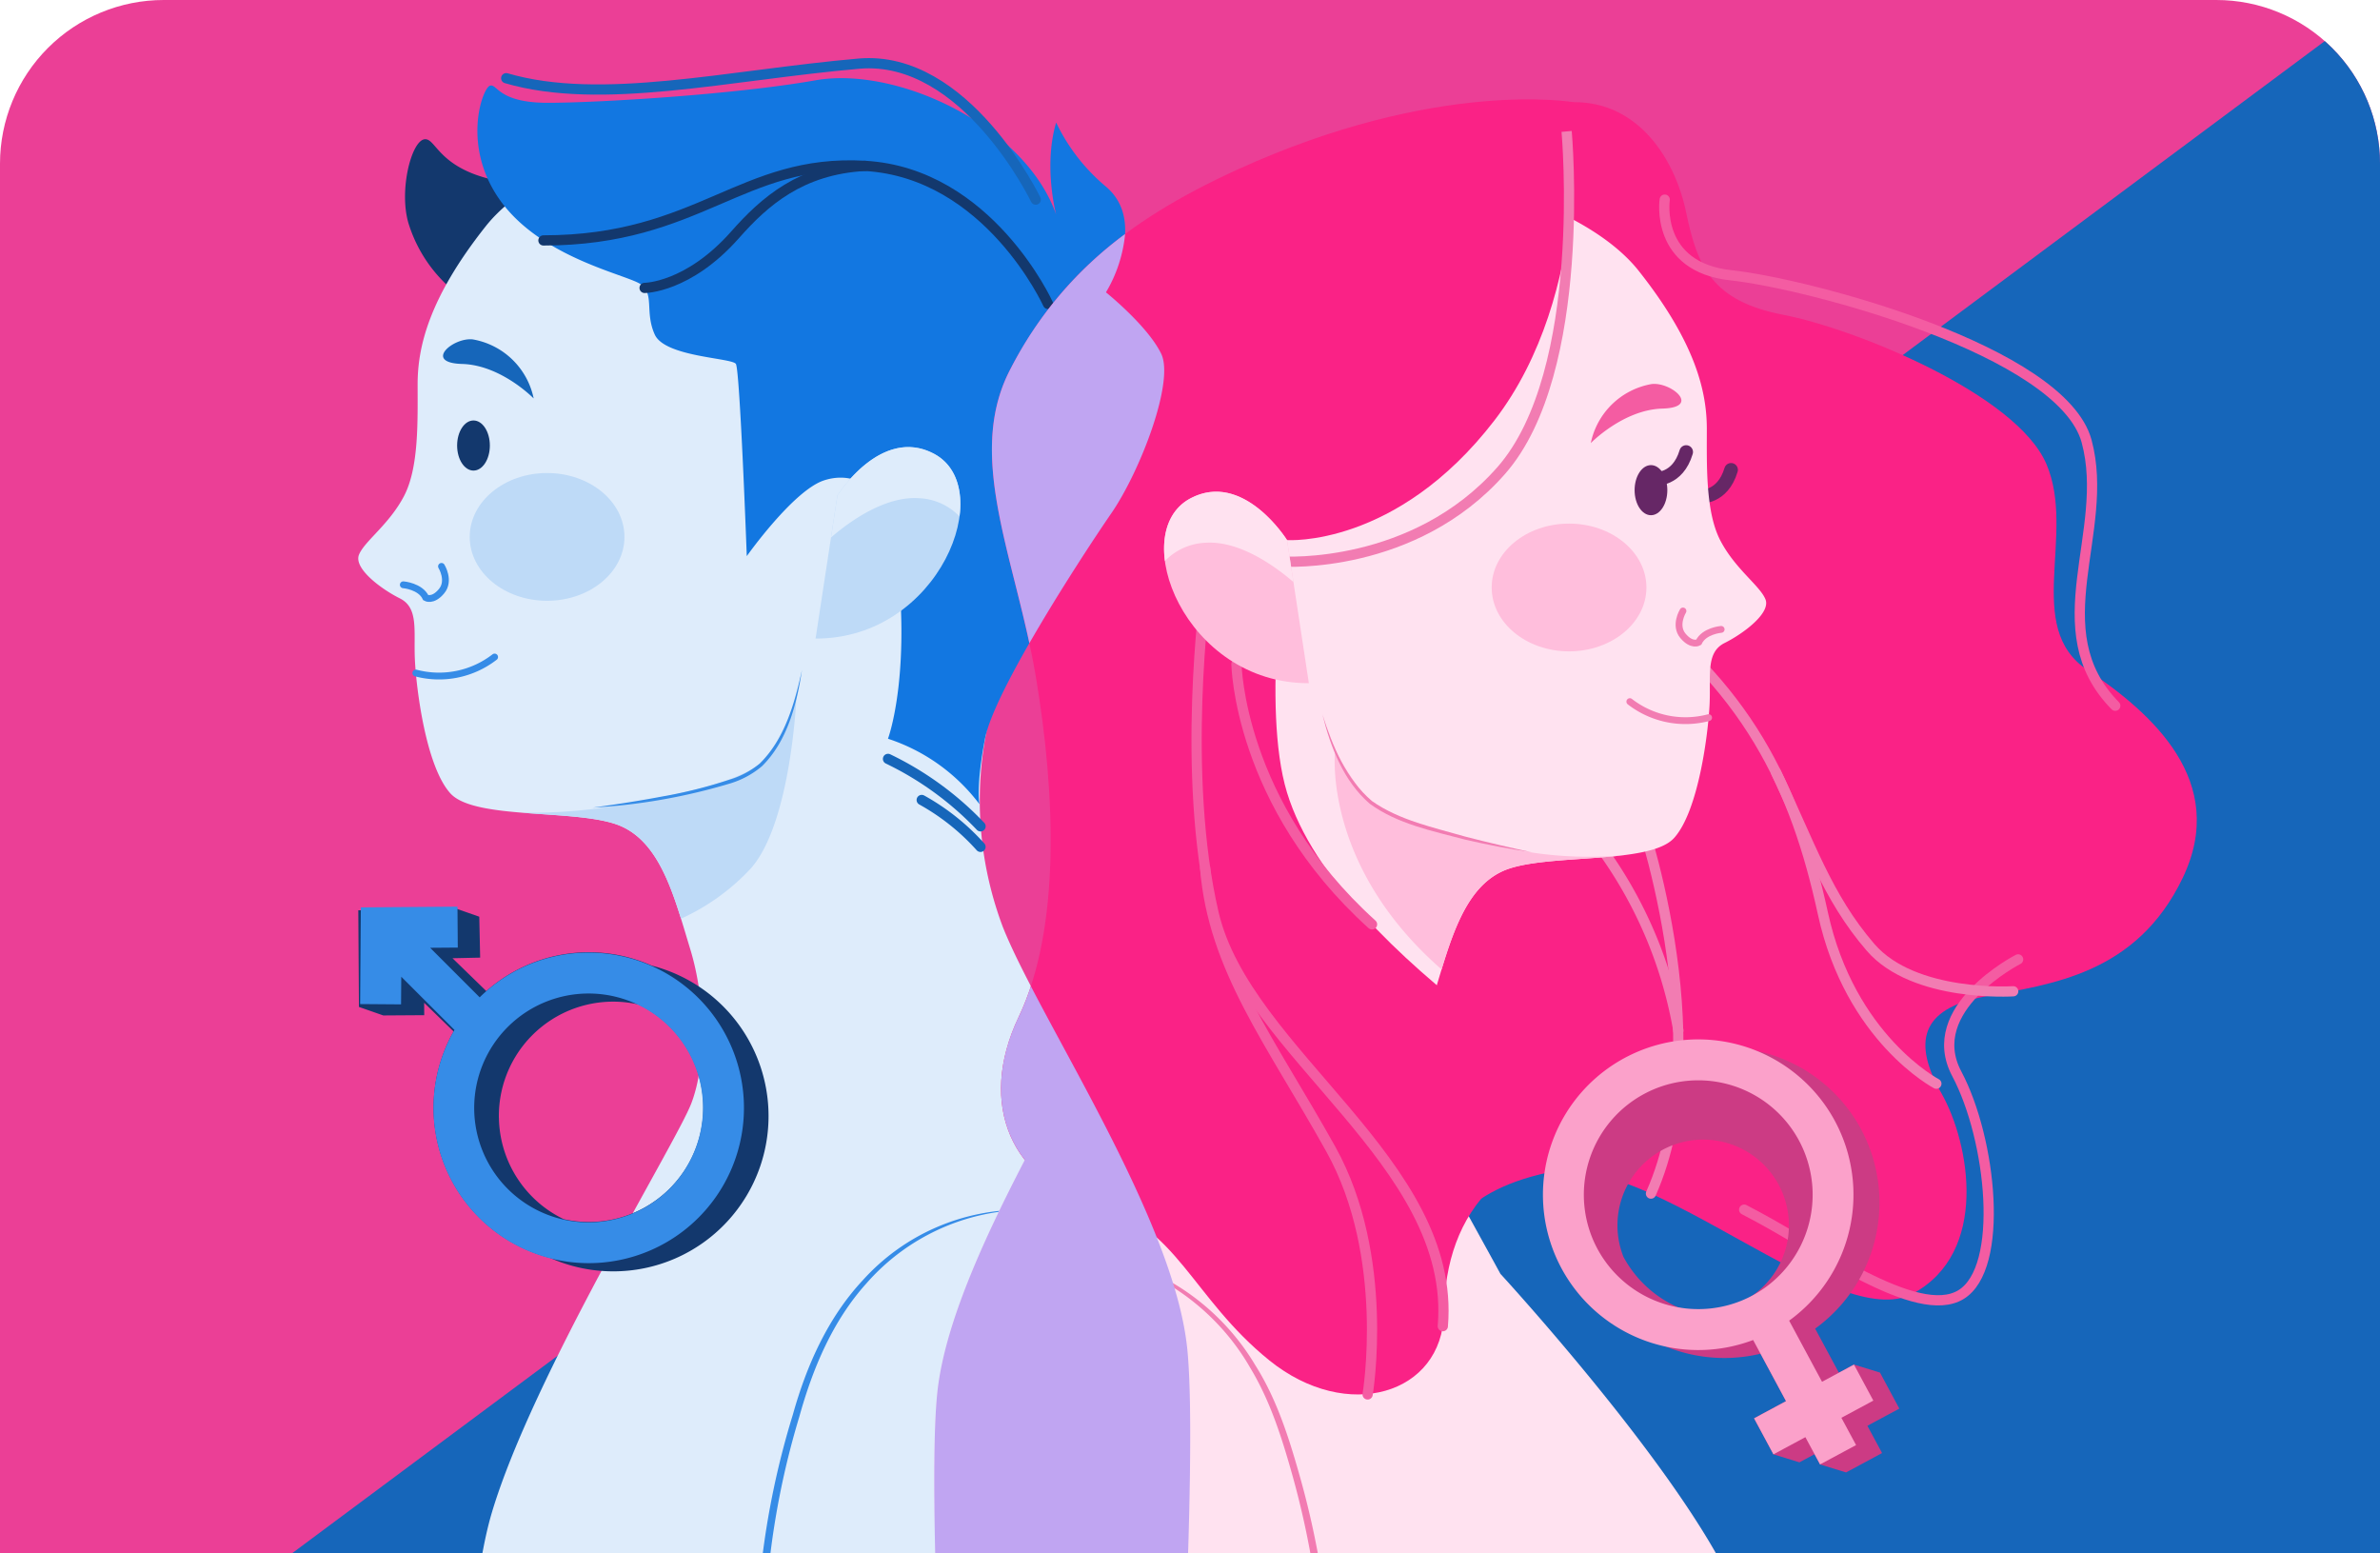<svg xmlns="http://www.w3.org/2000/svg" xmlns:xlink="http://www.w3.org/1999/xlink" width="349" height="227.742" viewBox="0 0 349 227.742">
  <defs>
    <clipPath id="clip-path">
      <path id="Rectángulo_392869" data-name="Rectángulo 392869" d="M24,0H325a24,24,0,0,1,24,24V227.742a0,0,0,0,1,0,0H0a0,0,0,0,1,0,0V24A24,24,0,0,1,24,0Z" transform="translate(206 16279.947)" fill="#fcf7f1"/>
    </clipPath>
    <clipPath id="clip-path-2">
      <rect id="Rectángulo_392866" data-name="Rectángulo 392866" width="37.53" height="265.077" fill="none"/>
    </clipPath>
  </defs>
  <g id="_4" data-name="4" transform="translate(-206 -16279.947)" clip-path="url(#clip-path)">
    <g id="Grupo_1075965" data-name="Grupo 1075965" transform="translate(12.849)">
      <path id="Trazado_831540" data-name="Trazado 831540" d="M0,0H349V259.581H0Z" transform="translate(193.151 16279.948)" fill="#eb3f96"/>
      <path id="Trazado_830528" data-name="Trazado 830528" d="M349,0,0,259.582H349Z" transform="translate(193.151 16279.947)" fill="#1666ba"/>
    </g>
    <g id="Grupo_1075963" data-name="Grupo 1075963" transform="translate(236.983 16276.421)">
      <g id="Grupo_1075964" data-name="Grupo 1075964" transform="translate(19.057 12.793)">
        <path id="Trazado_830478" data-name="Trazado 830478" d="M259.583,259.583Z" transform="translate(-0.317 6.815)" fill="#1666ba"/>
        <g id="Grupo_1075961" data-name="Grupo 1075961" transform="translate(0 0)">
          <g id="Grupo_1075966" data-name="Grupo 1075966">
            <path id="Trazado_830479" data-name="Trazado 830479" d="M62.906,68.407a20.855,20.855,0,0,1-7.045-10.043c-1.583-4.772.278-12.292,2.238-12.592s1.959,5.546,14.551,6.6c0,0,3.147,8.844-9.744,16.039" transform="translate(-45.912 -34.615)" fill="#13386d"/>
            <path id="Trazado_830480" data-name="Trazado 830480" d="M110.929,42.935c-16.811-3.161-40.773,3.4-49.168,13.991s-9.993,17.788-9.993,23.184.2,12.192-2,16.389-5.8,6.6-6.6,8.594,3.2,5,6,6.4,2,4.8,2.2,8.994,1.6,15.59,5.2,19.587,18.988,2.2,24.984,4.8,7.945,10.693,10.193,18.038,2.4,16.789.149,22.635S68.657,225.416,62.661,245.5s-4.5,77.649-4.5,77.649H161s5.7-82.746,3.6-101.933-21.586-47.969-26.982-61.46a52.616,52.616,0,0,1,3.3-44.371c7.8-13.491,15.89-27.582,6.3-47.069s-24.584-23.184-36.276-25.383" transform="translate(-40.569 -33.028)" fill="#deecfb"/>
            <path id="Trazado_830481" data-name="Trazado 830481" d="M179.67,325.059a31.639,31.639,0,0,0-23.349,10.811c-4.944,5.5-7.856,12.454-9.815,19.507a119.729,119.729,0,0,0-5.065,30.473c-.205,5.923-.033,11.862-.43,17.789-1.373,14.786-5.3,29.244-9.46,43.44,3.617-14.312,7.267-28.762,8.49-43.5.509-8.873-.112-17.814.921-26.669a121.475,121.475,0,0,1,4.589-21.811c2-7.168,5.12-14.2,10.246-19.7a31.233,31.233,0,0,1,23.873-10.336" transform="translate(-79.33 -156.956)" fill="#368ce7"/>
            <path id="Trazado_830482" data-name="Trazado 830482" d="M109.046,223.619a32.042,32.042,0,0,0,10.278-7.411c5.928-6.769,6.663-25.31,6.663-25.31s-1.2,5.7-3.886,8.7c-3.131,3.5-10.323,5.2-20.1,7.008a76.639,76.639,0,0,1-16.342,1.461h0c5.368.441,11.318.565,14.547,1.964,4.794,2.078,7,7.671,8.841,13.584" transform="translate(-59.225 -98.195)" fill="#bedaf7"/>
            <path id="Trazado_830483" data-name="Trazado 830483" d="M134.933,184.229c-.763,5.009-2.132,10.423-5.862,14.107a13.091,13.091,0,0,1-4.566,2.5,87.12,87.12,0,0,1-20.252,3.578c3.393-.468,6.779-.99,10.143-1.625a69.6,69.6,0,0,0,9.921-2.482,12.543,12.543,0,0,0,4.41-2.349c3.665-3.581,5.137-8.846,6.206-13.73" transform="translate(-67.372 -95.273)" fill="#368ce7"/>
            <path id="Trazado_830484" data-name="Trazado 830484" d="M73.66,122.812c0,2.029-1.074,3.673-2.4,3.673s-2.4-1.644-2.4-3.673,1.074-3.673,2.4-3.673,2.4,1.645,2.4,3.673" transform="translate(-51.868 -66.76)" fill="#13386d"/>
            <path id="Trazado_830485" data-name="Trazado 830485" d="M54.814,159.9s2.5.2,3.3,1.9c0,0,1,.6,2.3-.95s0-3.647,0-3.647" transform="translate(-45.714 -83.432)" fill="none" stroke="#368ce7" stroke-linecap="round" stroke-miterlimit="10" stroke-width="1"/>
            <path id="Trazado_830486" data-name="Trazado 830486" d="M58.084,183.2a13.311,13.311,0,0,0,11.553-2.347" transform="translate(-47.147 -93.793)" fill="none" stroke="#368ce7" stroke-linecap="round" stroke-miterlimit="10" stroke-width="1"/>
            <path id="Trazado_830487" data-name="Trazado 830487" d="M78.478,106.627s-4.762-4.9-10.493-5.059-1.331-3.921,1.558-3.6a11.049,11.049,0,0,1,8.935,8.663" transform="translate(-50.26 -57.475)" fill="#1666ba"/>
            <path id="Trazado_830488" data-name="Trazado 830488" d="M94.835,142.215c0,5.172-5.079,9.365-11.345,9.365s-11.345-4.193-11.345-9.365,5.079-9.365,11.345-9.365,11.345,4.193,11.345,9.365" transform="translate(-53.306 -72.766)" fill="#bedaf7"/>
            <path id="Trazado_830489" data-name="Trazado 830489" d="M135.239,96.811c-1.006-6.908-5.8-9.494-10.293-7.995s-11.293,11.093-11.293,11.093-1-27.282-1.6-28.182-10.393-1-11.892-4.3,0-6-2.1-7.4-14.191-3.8-20.287-11.892-2.9-16.789-1.8-17.189,1.1,2.5,8.495,2.5,27.377-1.2,39.272-3.3,30.682,6.6,35.279,19.687c0,0-1.9-7.095,0-13.491a27.977,27.977,0,0,0,7.3,9.394c5.2,4.4,2,11.992,0,15.49,0,0,6.1,4.9,8.095,8.994s-3.1,17.288-7.3,23.384-17.175,25.983-18.531,33.078-.806,9.6-.806,9.6a27.528,27.528,0,0,0-13.42-9.6s3.776-9.993.878-29.88" transform="translate(-54.187 -27.642)" fill="#1277e1"/>
            <path id="Trazado_830490" data-name="Trazado 830490" d="M159.316,45.927S149.064,24.615,133.383,25.99c-19.227,1.686-37.775,6.221-51.716,2.136" transform="translate(-57.477 -25.926)" fill="none" stroke="#1666ba" stroke-linecap="round" stroke-linejoin="round" stroke-width="1.5"/>
            <path id="Trazado_830491" data-name="Trazado 830491" d="M165.37,72.9s-8.694-19.187-26.832-20.237S114.226,63.578,91.38,63.593" transform="translate(-61.732 -37.611)" fill="none" stroke="#13386d" stroke-linecap="round" stroke-linejoin="round" stroke-width="1.5"/>
            <path id="Trazado_830492" data-name="Trazado 830492" d="M117.779,70.607s6.39,0,13.286-7.806c4.307-4.875,9.634-9.574,19.037-10.086" transform="translate(-73.297 -37.662)" fill="none" stroke="#13386d" stroke-linecap="round" stroke-linejoin="round" stroke-width="1.5"/>
            <path id="Trazado_830493" data-name="Trazado 830493" d="M181.3,207.437a46.492,46.492,0,0,1,13.567,9.883" transform="translate(-101.122 -105.44)" fill="none" stroke="#1666ba" stroke-linecap="round" stroke-linejoin="round" stroke-width="1.5"/>
            <path id="Trazado_830494" data-name="Trazado 830494" d="M190.1,218.155a33.055,33.055,0,0,1,8.618,6.869" transform="translate(-104.98 -110.135)" fill="none" stroke="#1666ba" stroke-linecap="round" stroke-linejoin="round" stroke-width="1.5"/>
            <path id="Trazado_830495" data-name="Trazado 830495" d="M162.4,154.16l3.2-20.986s6.4-10.26,14.191-6.1c9.393,5.022.8,27.136-17.391,27.082" transform="translate(-92.845 -69.802)" fill="#bedaf7"/>
            <path id="Trazado_830496" data-name="Trazado 830496" d="M181.557,127.079c-7.79-4.164-14.191,6.1-14.191,6.1l-.939,6.157c2.6-2.245,7.867-6.114,12.931-5.757a8.737,8.737,0,0,1,5.909,2.671c.523-3.977-.606-7.506-3.711-9.166" transform="translate(-94.608 -69.802)" fill="#deecfb"/>
            <path id="Trazado_830497" data-name="Trazado 830497" d="M309.78,36.087c9.428-.088,14.876,8.195,16.532,16.189s3.854,12.991,14.248,14.99,34.177,11.578,38.575,21.878-3.4,23.892,6,30.188,20.786,16.289,13.991,30.48S379.734,165.4,370.14,167.2s-10.593,6.8-6.4,14.191,6.995,23.385-4.2,29.381-38.575-20.986-53.365-17.788-12.7,9.993-25.937,13.591-34.354-32.092-35.088-81.2,43.237-89.085,64.623-89.285" transform="translate(-129.093 -30.377)" fill="#fa2286"/>
            <path id="Trazado_830498" data-name="Trazado 830498" d="M383.935,61.519s-1.487,9.893,9.728,11.093S442.2,83.645,445.8,96.941s-6.774,27.645,4.2,38.779" transform="translate(-189.862 -41.518)" fill="none" stroke="#f45ca2" stroke-linecap="round" stroke-linejoin="round" stroke-width="1.5"/>
            <path id="Trazado_830499" data-name="Trazado 830499" d="M444.888,259.745s-14.091,7.183-8.994,16.777,7.046,28.481.6,32.379-20.986-6.939-31.779-12.464" transform="translate(-198.993 -128.354)" fill="none" stroke="#f45ca2" stroke-linecap="round" stroke-linejoin="round" stroke-width="1.5"/>
            <path id="Trazado_830500" data-name="Trazado 830500" d="M418.215,236.048s-12.647-6.6-16.645-24.985-10.993-33.477-30.38-47.019" transform="translate(-184.308 -86.432)" fill="none" stroke="#f27cb2" stroke-linecap="round" stroke-linejoin="round" stroke-width="1.5"/>
            <path id="Trazado_830501" data-name="Trazado 830501" d="M447.814,243.049s-14.522.959-20.917-6.436-8.939-15.326-13.863-25.651" transform="translate(-202.638 -106.984)" fill="none" stroke="#f27cb2" stroke-linecap="round" stroke-linejoin="round" stroke-width="1.5"/>
            <path id="Trazado_830502" data-name="Trazado 830502" d="M376.512,219.269s12.35,34.222,2.182,57.083" transform="translate(-186.639 -110.623)" fill="none" stroke="#f27cb2" stroke-linecap="round" stroke-linejoin="round" stroke-width="1.5"/>
            <path id="Trazado_830503" data-name="Trazado 830503" d="M362.3,224.267a63.776,63.776,0,0,1,14.184,30.367" transform="translate(-180.413 -112.813)" fill="none" stroke="#f27cb2" stroke-linecap="round" stroke-linejoin="round" stroke-width="1.5"/>
            <path id="Trazado_830504" data-name="Trazado 830504" d="M393.218,135.94s3.281.294,4.54-3.921" transform="translate(-193.957 -72.402)" fill="none" stroke="#662766" stroke-linecap="round" stroke-linejoin="round" stroke-width="2"/>
            <path id="Trazado_830505" data-name="Trazado 830505" d="M309.258,123.136c2.8-1.4,6.8-4.4,6-6.4s-4.4-4.4-6.6-8.594-2-10.993-2-16.389-1.6-12.592-9.993-23.185S264.31,51.42,247.5,54.581c-11.692,2.2-26.682,5.9-36.276,25.383s-1.5,33.578,6.3,47.069a52.618,52.618,0,0,1,3.3,44.371c-5.4,13.491-24.884,42.272-26.982,61.459s3.6,95.389,3.6,95.389H300.264s.41-9.22-.058-27.126h0s14.024-17.395,12.525-32.535-36.337-52.964-36.337-52.964c-4.883-8.94-8.939-16.049-9.859-18.44-2.248-5.846-2.1-15.29.15-22.635s4.2-15.44,10.194-18.038,21.386-.8,24.984-4.8,5-15.39,5.2-19.587-.6-7.6,2.2-8.994" transform="translate(-106.411 -38.13)" fill="#ffe2f0"/>
            <path id="Trazado_830506" data-name="Trazado 830506" d="M226.732,336.7c11.558-.523,22.509,6.431,28.316,16.225,3.073,4.843,4.843,10.347,6.4,15.809a126.823,126.823,0,0,1,3.592,16.67c1.766,11.226.46,22.7,1.674,33.937a136.515,136.515,0,0,0,8.132,32.833,123.1,123.1,0,0,1-9.073-32.725c-1.267-11.295-.094-22.654-1.827-33.9a125.91,125.91,0,0,0-3.467-16.548c-1.525-5.421-3.222-10.811-6.148-15.651-5.57-9.745-16.215-16.739-27.6-16.657" transform="translate(-121.025 -162.055)" fill="#f27cb2"/>
            <path id="Trazado_830507" data-name="Trazado 830507" d="M313.533,237.376c1.9-6.236,4.081-12.3,9.117-14.477,3.881-1.682,11.694-1.523,17.7-2.284a56.765,56.765,0,0,1-19.743-1.648c-10.7-2.862-15.733-4.016-17.875-6.433a52.963,52.963,0,0,1-4.816-7.211s-1.935,16.724,15.617,32.053" transform="translate(-152.181 -104.514)" fill="#ffbedc"/>
            <path id="Trazado_830508" data-name="Trazado 830508" d="M294.675,195.875c1.479,4.629,3.482,9.46,7.253,12.673,4,2.829,9.091,3.887,13.754,5.234,3.206.833,6.435,1.576,9.673,2.28-3.283-.475-6.54-1.116-9.776-1.86-4.764-1.262-9.913-2.285-13.972-5.257-3.83-3.3-5.749-8.295-6.932-13.069" transform="translate(-150.789 -100.375)" fill="#f27cb2"/>
            <path id="Trazado_830509" data-name="Trazado 830509" d="M393.9,171.541s-2.5.2-3.3,1.9c0,0-1,.6-2.3-.95s0-3.648,0-3.648" transform="translate(-191.551 -88.533)" fill="none" stroke="#f27cb2" stroke-linecap="round" stroke-miterlimit="10" stroke-width="1"/>
            <path id="Trazado_830510" data-name="Trazado 830510" d="M386.434,194.842a13.311,13.311,0,0,1-11.553-2.347" transform="translate(-185.925 -98.894)" fill="none" stroke="#f27cb2" stroke-linecap="round" stroke-miterlimit="10" stroke-width="1"/>
            <path id="Trazado_830511" data-name="Trazado 830511" d="M364.69,118.273s4.762-4.9,10.493-5.059,1.331-3.921-1.558-3.6a11.049,11.049,0,0,0-8.935,8.663" transform="translate(-181.46 -62.577)" fill="#f45ca2"/>
            <path id="Trazado_830512" data-name="Trazado 830512" d="M376.126,134.458c0,2.029,1.074,3.673,2.4,3.673s2.4-1.644,2.4-3.673-1.074-3.673-2.4-3.673-2.4,1.645-2.4,3.673" transform="translate(-186.47 -71.861)" fill="#662766"/>
            <path id="Trazado_830513" data-name="Trazado 830513" d="M381.506,131.288s3.281.294,4.54-3.921" transform="translate(-188.827 -70.364)" fill="none" stroke="#662766" stroke-linecap="round" stroke-linejoin="round" stroke-width="2"/>
            <path id="Trazado_830514" data-name="Trazado 830514" d="M361.52,155.411c0,5.172-5.079,9.365-11.345,9.365s-11.345-4.193-11.345-9.365,5.079-9.365,11.345-9.365,11.345,4.193,11.345,9.365" transform="translate(-170.131 -78.547)" fill="#ffbedc"/>
            <path id="Trazado_830515" data-name="Trazado 830515" d="M293.691,35.766s2.8,27.982-11.592,46.669-30.406,17.537-30.406,17.537-3.823,24.525,0,37.022,16.814,24.49,28.207,33.284,7,19.587,2,24.384-7.073,11.258-7.2,18.588c-.2,11.992-14.2,16.183-25.583,7s-13.591-19.877-25.583-22.985-17.388-14.39-11.193-27.382,5.4-32.8,2.5-49.977-10.441-32.233-3.7-45.035,16.185-21.409,33.131-29.157c29.428-13.454,49.415-9.944,49.415-9.944" transform="translate(-113.004 -30.056)" fill="#fa2286"/>
            <path id="Trazado_830516" data-name="Trazado 830516" d="M326.015,43.723s3.2,35.184-9.594,49.724-31.932,13.341-31.932,13.341" transform="translate(-146.327 -33.723)" fill="none" stroke="#f27cb2" stroke-miterlimit="10" stroke-width="1.5"/>
            <path id="Trazado_830517" data-name="Trazado 830517" d="M263.122,164.045s-3.6,26.432,1.2,47.019,35.641,36.526,33.61,60.535" transform="translate(-136.399 -86.432)" fill="none" stroke="#f45ca2" stroke-linecap="round" stroke-linejoin="round" stroke-width="1.5"/>
            <path id="Trazado_830518" data-name="Trazado 830518" d="M287.883,313.1s3.4-20.176-5.4-35.966-17.228-26.425-18.43-41.2" transform="translate(-137.376 -117.926)" fill="none" stroke="#f45ca2" stroke-linecap="round" stroke-linejoin="round" stroke-width="1.5"/>
            <path id="Trazado_830519" data-name="Trazado 830519" d="M272.228,182.67s.293,20.49,19.88,38.177" transform="translate(-140.956 -94.59)" fill="none" stroke="#f45ca2" stroke-linecap="round" stroke-linejoin="round" stroke-width="1.5"/>
            <path id="Trazado_830520" data-name="Trazado 830520" d="M274.569,165.806l-3.2-20.986s-6.4-10.26-14.191-6.1c-9.394,5.022-.8,27.136,17.391,27.082" transform="translate(-132.679 -74.904)" fill="#ffbedc"/>
            <path id="Trazado_830521" data-name="Trazado 830521" d="M272.315,150.976l-.939-6.157s-6.4-10.26-14.191-6.1c-3.1,1.66-4.234,5.189-3.711,9.166a8.737,8.737,0,0,1,5.909-2.671c5.065-.357,10.33,3.512,12.931,5.757" transform="translate(-132.687 -74.903)" fill="#ffe2f0"/>
            <g id="Grupo_1075959" data-name="Grupo 1075959" transform="translate(86.959 25.047)" style="mix-blend-mode: multiply;isolation: isolate">
              <g id="Grupo_1075958" data-name="Grupo 1075958">
                <g id="Grupo_1075957" data-name="Grupo 1075957" clip-path="url(#clip-path-2)">
                  <path id="Trazado_830522" data-name="Trazado 830522" d="M211.145,90.263c-6.106,11.592-.5,25.031,2.768,40.221,4.332-7.548,9.617-15.568,12.023-19.061,4.2-6.1,9.294-19.287,7.3-23.385s-8.095-8.994-8.095-8.994a20.473,20.473,0,0,0,2.805-8.545,56.463,56.463,0,0,0-16.8,19.764" transform="translate(-199.963 -70.499)" fill="#c0a5f2"/>
                  <path id="Trazado_830523" data-name="Trazado 830523" d="M230.435,319.609c-1.722-15.749-15.155-37.954-22.9-52.87a38.135,38.135,0,0,1-1.784,4.5c-3.92,8.219-3.2,15.75.9,20.965-6.019,11.592-11.733,24.046-12.817,33.948-1.739,15.9,1.876,75.46,3.165,95.389h29.839s5.7-82.746,3.6-101.933" transform="translate(-193.369 -156.465)" fill="#c0a5f2"/>
                </g>
              </g>
            </g>
            <g id="Grupo_1075968" data-name="Grupo 1075968" transform="translate(2.5 -12.224)">
              <path id="Trazado_830524" data-name="Trazado 830524" d="M81.678,276.575A22.692,22.692,0,0,0,57.395,280.3l-4.959-4.82,4.054-.088-.13-6-3.573-1.248-14.166.308.094,14.169,3.573,1.249,6-.04-.012-1.816,4.32,4.2a22.748,22.748,0,0,0,14.164,33.211,22.768,22.768,0,1,0,14.923-42.854m-22.449,22.29a16.765,16.765,0,0,1,20.471-16.6,16.771,16.771,0,0,1-10.966,31.474,16.792,16.792,0,0,1-9.5-14.874" transform="translate(-38.62 -132.036)" fill="#13386d"/>
              <path id="Trazado_830525" data-name="Trazado 830525" d="M72.6,274.481A22.7,22.7,0,0,0,56.63,281.04l-7.265-7.265,4.055-.031-.046-6-14.169.107L39.1,282.025l6,.046.03-4.055,7.8,7.8A22.765,22.765,0,1,0,72.6,274.481m0,39.549a16.776,16.776,0,1,1,16.777-16.776A16.8,16.8,0,0,1,72.6,314.03" transform="translate(-38.83 -131.861)" fill="#368ce7"/>
            </g>
            <g id="Grupo_1075967" data-name="Grupo 1075967" transform="translate(-10.664 0.251)">
              <path id="Trazado_830526" data-name="Trazado 830526" d="M413.173,315.04a22.761,22.761,0,1,0-14.739,32.921l3.74,6.955-4.684,2.519,2.841,5.281,3.813,1.171,2.214-1.191.809,1.5,3.813,1.171,5.281-2.84-2.153-4,4.684-2.519-2.84-5.281-3.814-1.171-2.214,1.191-3.477-6.464a22.8,22.8,0,0,0,6.725-29.244m-34.831,18.733a12.571,12.571,0,1,1,7.982,7.381,16.8,16.8,0,0,1-7.982-7.381" transform="translate(-179.651 -159.009)" fill="#cc3b84"/>
              <path id="Trazado_830527" data-name="Trazado 830527" d="M409.359,313.868a22.772,22.772,0,1,0-12.006,32.084l4.821,8.963-4.684,2.519,2.84,5.281,4.684-2.519,2.153,4,5.281-2.84-2.153-4,4.684-2.519-2.84-5.281-4.684,2.519-4.821-8.963a22.8,22.8,0,0,0,6.725-29.244M374.528,332.6a16.776,16.776,0,1,1,22.722,6.829,16.8,16.8,0,0,1-22.722-6.829" transform="translate(-179.651 -159.009)" fill="#fba1ca"/>
            </g>
          </g>
        </g>
      </g>
    </g>
  </g>
</svg>
